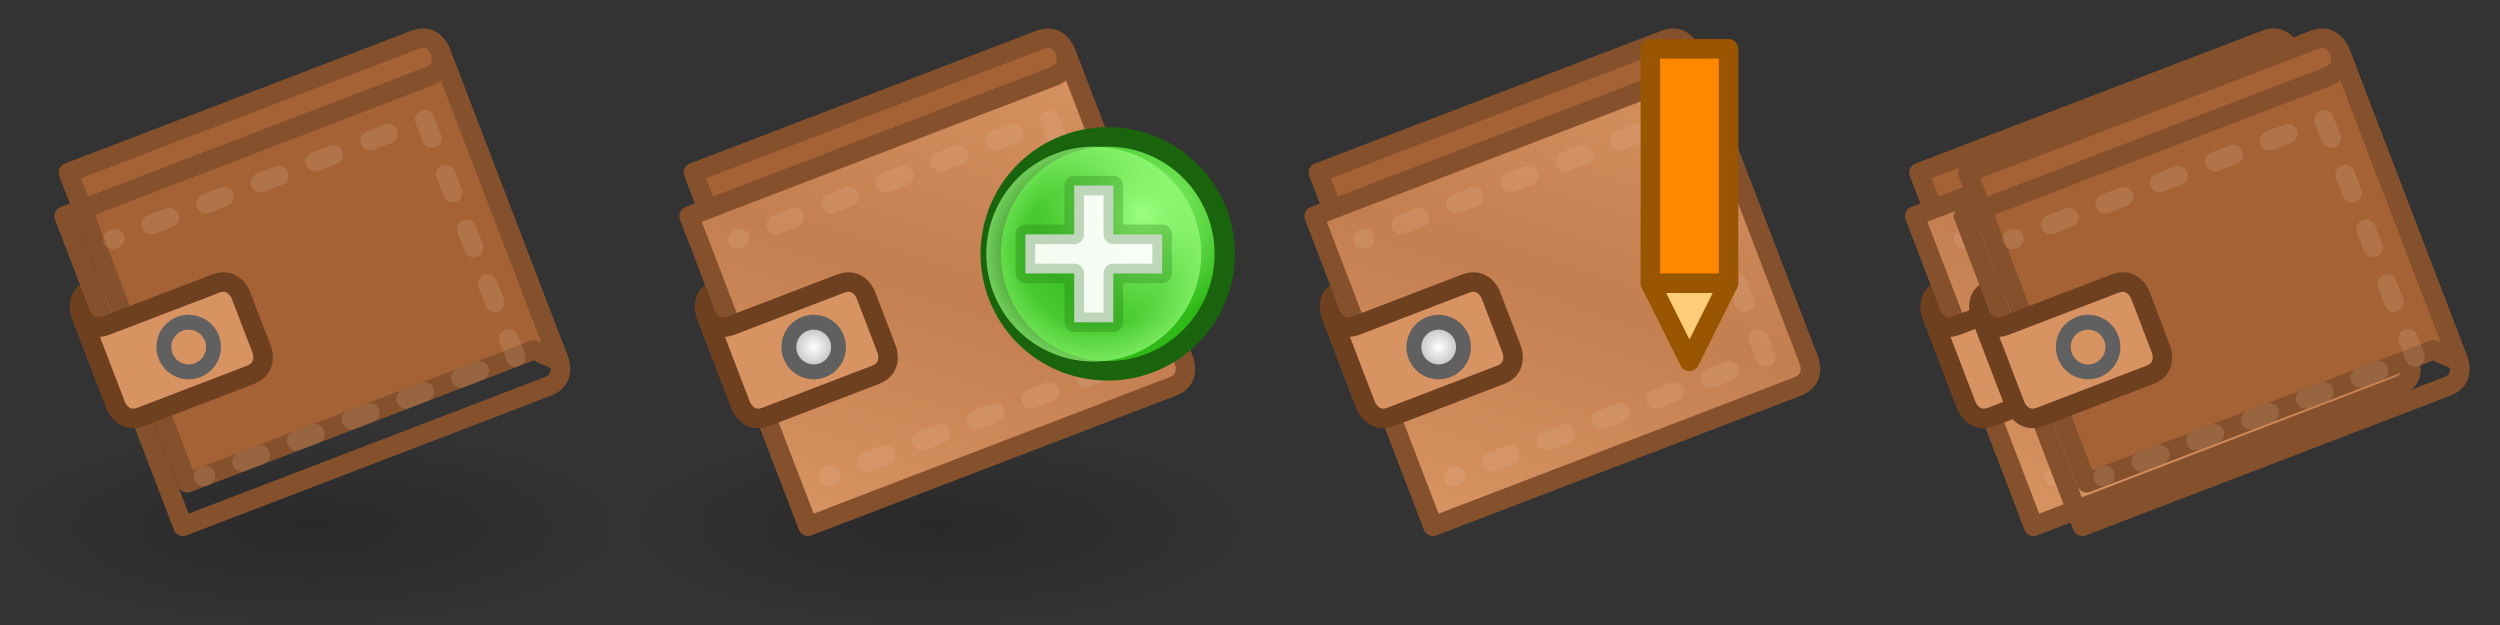 <?xml version="1.0" encoding="UTF-8" standalone="no"?>
<!-- Created with Inkscape (http://www.inkscape.org/) -->

<svg
   xmlns:dc="http://purl.org/dc/elements/1.1/"
   xmlns:cc="http://creativecommons.org/ns#"
   xmlns:rdf="http://www.w3.org/1999/02/22-rdf-syntax-ns#"
   xmlns:svg="http://www.w3.org/2000/svg"
   xmlns="http://www.w3.org/2000/svg"
   xmlns:xlink="http://www.w3.org/1999/xlink"
   xmlns:inkscape="http://www.inkscape.org/namespaces/inkscape"
   version="1.1"
   width="128"
   height="32"
   id="svg2">
  <rect width="100%" height="100%" fill="#333333" stroke="none"/>
  <defs
     id="defs4">
    <linearGradient
       id="linearGradient4164">
      <stop
         id="stop4166"
         style="stop-color:#d89362;stop-opacity:1"
         offset="0" />
      <stop
         id="stop4369"
         style="stop-color:#c37f50;stop-opacity:1"
         offset="0.5" />
      <stop
         id="stop4168"
         style="stop-color:#d89362;stop-opacity:1"
         offset="1" />
    </linearGradient>
    <linearGradient
       id="linearGradient4156">
      <stop
         id="stop4160"
         style="stop-color:#ffffff;stop-opacity:1"
         offset="0" />
      <stop
         id="stop4158"
         style="stop-color:#9d9d9d;stop-opacity:1"
         offset="1" />
    </linearGradient>
    <linearGradient
       id="linearGradient3592-9">
      <stop
         id="stop3594-6"
         style="stop-color:#000000;stop-opacity:0.2"
         offset="0" />
      <stop
         id="stop3596-3"
         style="stop-color:#000000;stop-opacity:0"
         offset="1" />
    </linearGradient>
    <radialGradient
       cx="16"
       cy="27"
       r="16"
       fx="16"
       fy="27"
       id="radialGradient3185"
       xlink:href="#linearGradient3592-9"
       gradientUnits="userSpaceOnUse"
       gradientTransform="matrix(1,0,0,0.312,-2e-4,18.563)" />
    <linearGradient
       x1="9.188"
       y1="35.001"
       x2="26.625"
       y2="56.094"
       id="linearGradient3187"
       xlink:href="#linearGradient4164"
       gradientUnits="userSpaceOnUse"
       gradientTransform="matrix(-1,0,0,1,33,0)" />
    <radialGradient
       cx="23"
       cy="48"
       r="1.3"
       fx="23"
       fy="48"
       id="radialGradient3189"
       xlink:href="#linearGradient4156"
       gradientUnits="userSpaceOnUse" />
    <radialGradient
       cx="2873.21"
       cy="11.074"
       r="6.25"
       fx="2873.21"
       fy="11.074"
       id="radialGradient4629"
       xlink:href="#linearGradient5195-0"
       gradientUnits="userSpaceOnUse"
       gradientTransform="matrix(0.845,-1.3923892e-6,1.3343892e-6,0.881,446.146,1.24)" />
    <linearGradient
       id="linearGradient5195-0">
      <stop
         id="stop5197-6"
         style="stop-color:#9bff7e;stop-opacity:1"
         offset="0" />
      <stop
         id="stop5199-2-2"
         style="stop-color:#2fba18;stop-opacity:1"
         offset="1" />
    </linearGradient>
    <radialGradient
       cx="2889"
       cy="5.5"
       r="5.5"
       fx="2889"
       fy="5.5"
       id="radialGradient4631"
       xlink:href="#linearGradient4073"
       gradientUnits="userSpaceOnUse" />
    <linearGradient
       id="linearGradient4073">
      <stop
         id="stop4075"
         style="stop-color:#9bff7e;stop-opacity:0"
         offset="0" />
      <stop
         id="stop4081"
         style="stop-color:#9bff7e;stop-opacity:0.224"
         offset="0.676" />
      <stop
         id="stop4077"
         style="stop-color:#9bff7e;stop-opacity:0.677"
         offset="1" />
    </linearGradient>
  </defs>
  <use
     transform="translate(32,0)"
     id="use3201"
     x="0"
     y="0"
     width="128"
     height="32"
     xlink:href="#g3191" />
  <use
     transform="translate(96,1.7166138e-5)"
     id="use3376"
     x="0"
     y="0"
     width="96"
     height="32"
     xlink:href="#use5780" />
  <g
     id="g3191">
    <rect
       width="32"
       height="10"
       x="0"
       y="22"
       id="use5780"
       style="fill:url(#radialGradient3185);fill-opacity:1;fill-rule:evenodd;stroke:none" />
    <g
       transform="matrix(0.934,-0.358,0.358,0.934,-16.928,-23.5)"
       id="use4598">
      <path
         d="m 12.5,48.5 -6,0 c -1,0 -1,1 -1,1 l 0,-5 c 0,0 0,-1 1,-1 l 6,0 z"
         inkscape:connector-curvature="0"
         id="path5006"
         style="fill:#d89362;fill-opacity:1;stroke:#6e4020;stroke-width:1px;stroke-linecap:round;stroke-linejoin:round;stroke-opacity:1" />
      <path
         d="m 27.5,55.5 0,-17 c 0,0 0,-1 -1,-1 l -19,0 0,17 19,0 z"
         inkscape:connector-curvature="0"
         id="path5008"
         style="fill:#a46235;fill-opacity:1;stroke:#85512d;stroke-width:1px;stroke-linecap:round;stroke-linejoin:round;stroke-opacity:1" />
      <path
         d="m 27.5,38.5 0,17 c 0,0 0,1 -1,1 l -20,0 0,-17 20,0 c 1,0 1,-1 1,-1 z"
         inkscape:connector-curvature="0"
         id="path5010"
         style="fill:url(#linearGradient3187);fill-opacity:1;stroke:#85512d;stroke-width:1px;stroke-linecap:round;stroke-linejoin:round;stroke-opacity:1" />
      <path
         d="m 12.5,45.5 -6,0 c -1,0 -1,-1 -1,-1 l 0,5 c 0,0 0,1 1,1 l 6,0 c 1,0 1,-1 1,-1 l 0,-3 c 0,0 0,-1 -1,-1 z"
         inkscape:connector-curvature="0"
         id="path5012"
         style="fill:#d89362;fill-opacity:1;stroke:#6e4020;stroke-width:1px;stroke-linecap:round;stroke-linejoin:round;stroke-opacity:1" />
      <path
         d="m 24,48 a 1,1 0 1 1 -2,0 1,1 0 1 1 2,0 z"
         transform="matrix(-1.269,0,0,1.269,39.242,-12.873)"
         id="path5014"
         style="fill:url(#radialGradient3189);fill-opacity:1;stroke:#606060;stroke-width:0.6;stroke-linecap:round;stroke-linejoin:round;stroke-miterlimit:4;stroke-opacity:1;stroke-dasharray:none;stroke-dashoffset:0" />
      <path
         d="m 8.4,54.5 17.1,0 0,-13 -17.1,0"
         inkscape:connector-curvature="0"
         id="path5016"
         style="fill:none;stroke:#e4b596;stroke-width:1;stroke-linecap:round;stroke-linejoin:round;stroke-miterlimit:4;stroke-opacity:0.199;stroke-dasharray:1, 2;stroke-dashoffset:0.9" />
    </g>
  </g>
  <use
     transform="translate(94.75,0)"
     id="use4812"
     x="0"
     y="0"
     width="96"
     height="32"
     xlink:href="#use4598" />
  <use
     transform="translate(97.25,0)"
     id="use4814"
     x="0"
     y="0"
     width="96"
     height="32"
     xlink:href="#use4598" />
  <use
     transform="translate(64,0)"
     id="use3203"
     x="0"
     y="0"
     width="128"
     height="32"
     xlink:href="#g3191" />
  <g
     transform="translate(32,0)"
     id="g3205">
    <path
       d="m 52.5,14.5 2,4 2,-4 z"
       inkscape:connector-curvature="0"
       id="path3966-4-44"
       style="fill:#ffcc77;fill-opacity:1;stroke:#995500;stroke-width:1px;stroke-linecap:butt;stroke-linejoin:round;stroke-opacity:1" />
    <path
       d="m 52.5,2.5 4,0 0,12 -4,0 z"
       inkscape:connector-curvature="0"
       id="path3158-9-6-5"
       style="fill:#ff8800;fill-opacity:1;stroke:#995500;stroke-width:1px;stroke-linecap:round;stroke-linejoin:round;stroke-opacity:1" />
  </g>
  <g
     transform="translate(-2827.5,-1000.862)"
     id="g5344">
    <path
       d="m 2877.999,12.878 a 5.75,6 0 1 1 -5e-4,-0.023"
       transform="matrix(1.042,0,0,0.998,-108.668,1000.884)"
       id="path5322"
       style="fill:url(#radialGradient4629);fill-opacity:1;stroke:#19640c;stroke-width:1;stroke-linecap:round;stroke-linejoin:round;stroke-miterlimit:4;stroke-opacity:1;stroke-dasharray:none" />
    <path
       d="m 2894.499,5.389 a 5.5,5.5 0 1 1 -5e-4,-0.021"
       transform="translate(-5.5,1008.362)"
       id="path5334"
       style="fill:url(#radialGradient4631);fill-opacity:1;stroke:none" />
    <path
       d="m 2880,1014.862 0,-2 2.5,0 0,-2.5 2,0 0,2.5 2.5,0 0,2 -2.5,0 0,2.5 -2,0 0,-2.5 z"
       inkscape:connector-curvature="0"
       id="path5290"
       style="fill:#ffffff;fill-opacity:0.941;stroke:#19640c;stroke-width:1px;stroke-linecap:round;stroke-linejoin:round;stroke-opacity:0.251" />
  </g>
</svg>
